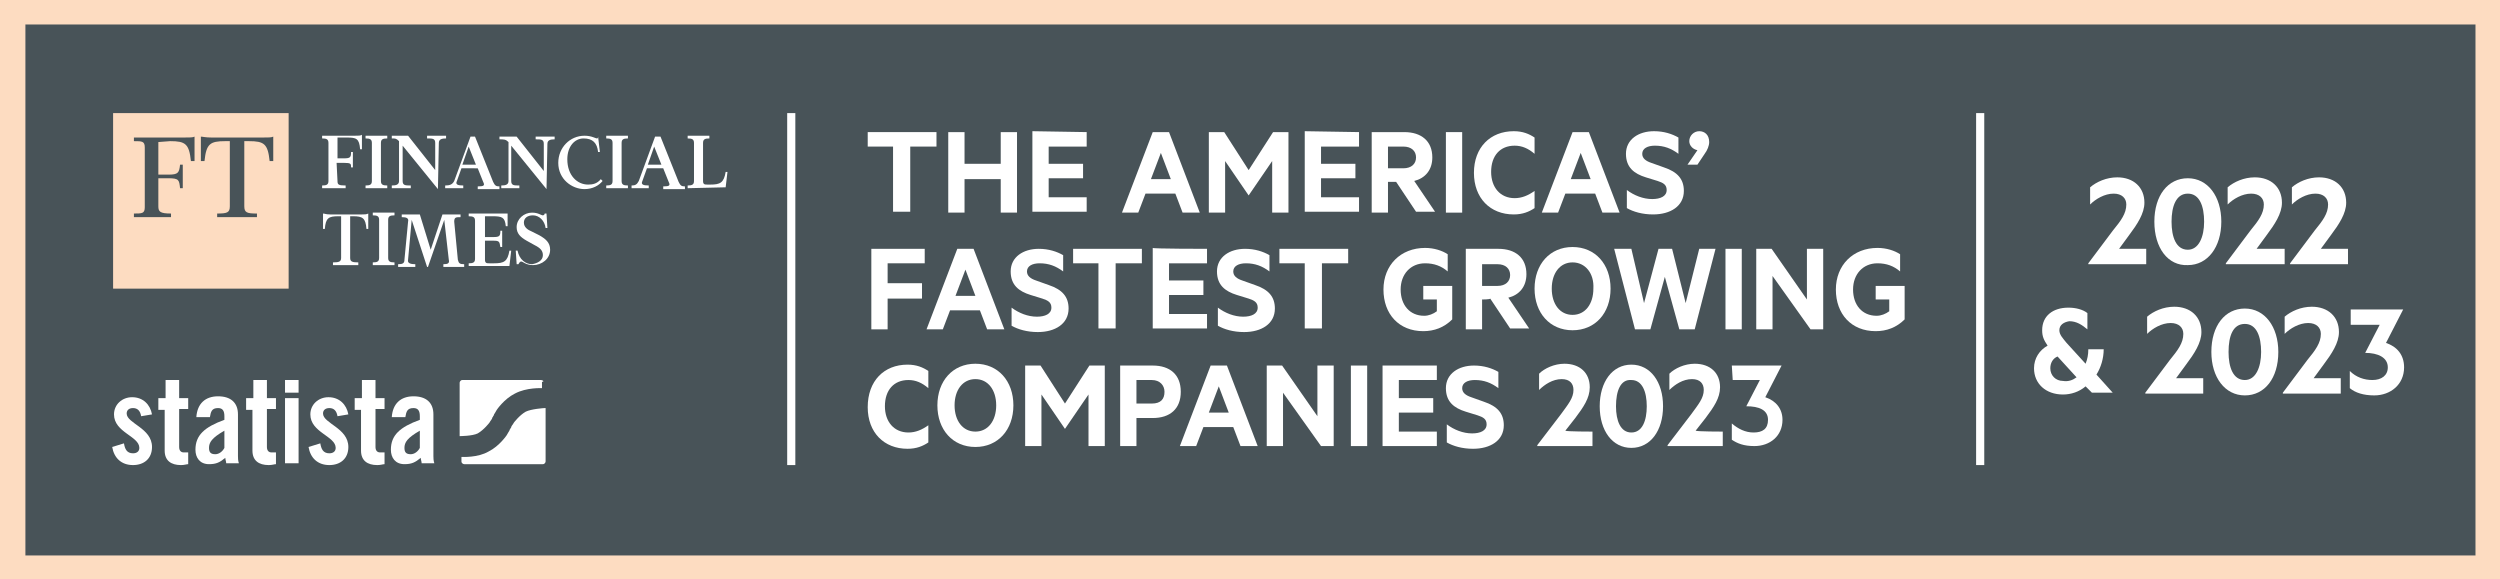 <?xml version="1.0" encoding="utf-8"?>
<!-- Generator: Adobe Illustrator 21.1.0, SVG Export Plug-In . SVG Version: 6.00 Build 0)  -->
<svg version="1.1" id="Layer_2" xmlns="http://www.w3.org/2000/svg" xmlns:xlink="http://www.w3.org/1999/xlink" x="0px" y="0px"
	 width="276.3px" height="64px" viewBox="0 0 276.3 64" style="enable-background:new 0 0 276.3 64;" xml:space="preserve">
<rect x="0" y="0" width="276.3" height="64" fill="#808080" stroke="none"/>
<style type="text/css">
	.st0{fill:#485358;}
	.st1{fill:#FDDCC1;}
	.st2{fill:#FFFFFF;}
</style>
<g>
	<g>
		<rect x="2.8" y="2.7" class="st0" width="270.8" height="58.7"/>
		<path class="st1" d="M273.6,2.7v58.7H2.8V2.7H273.6 M276.4,0h-2.8H2.8H0v2.7v58.7V64h2.8h270.9h2.8v-2.7V2.7L276.4,0L276.4,0z"/>
	</g>
	<g>
		<g>
			<rect x="12.5" y="12.5" class="st1" width="19.4" height="19.4"/>
			<g>
				<path class="st0" d="M17.5,15.7v3.6h1.1c1.1,0,1.2-0.2,1.3-1.1h0.3v2.6h-0.3c-0.1-0.9-0.1-1.1-1.3-1.1h-1.1v3.1
					c0,0.6,0.2,0.8,1.4,0.8V24h-4.1v-0.4c0.9,0,1.2,0,1.2-0.7v-6.6c0-0.7-0.3-0.7-1.2-0.7v-0.4h5.5c0.7,0,1,0,1.2-0.1v2.7h-0.4
					c-0.2-1.9-0.6-2.2-2.3-2.2L17.5,15.7L17.5,15.7z"/>
				<path class="st0" d="M29,15.2c0.7,0,1,0,1.2-0.1v2.7h-0.4c-0.2-1.9-0.6-2.2-2.3-2.2H27v7.2c0,0.7,0.3,0.8,1.4,0.8V24H24v-0.4
					c1.1,0,1.4-0.1,1.4-0.8v-7.2h-0.5c-1.7,0-2.1,0.3-2.3,2.2h-0.4v-2.7c0.2,0,0.5,0.1,1.2,0.1C23.4,15.2,29,15.2,29,15.2z"/>
			</g>
		</g>
		<g>
			<path class="st2" d="M37.3,20c0,0.4,0.1,0.5,0.9,0.5v0.3h-2.6v-0.3c0.5,0,0.7-0.1,0.7-0.5v-4.2c0-0.4-0.2-0.5-0.7-0.5V15h3.6
				c0.5,0,0.6,0,0.8-0.1v1.6h-0.2c-0.1-1.2-0.4-1.3-1.5-1.3h-1v2.3H38c0.7,0,0.8-0.1,0.8-0.7H39v1.7h-0.2c0-0.4,0-0.5-0.8-0.5h-0.8
				L37.3,20L37.3,20z"/>
			<path class="st2" d="M40.4,20.8v-0.3c0.5,0,0.7-0.1,0.7-0.5v-4.2c0-0.4-0.2-0.5-0.7-0.5V15h2.4v0.3c-0.5,0-0.7,0.1-0.7,0.5V20
				c0,0.4,0.2,0.5,0.7,0.5v0.3H40.4z"/>
			<path class="st2" d="M48.4,20.9l-3.9-4.8V20c0,0.5,0.3,0.5,0.9,0.5v0.3h-2.1v-0.3c0.5,0,0.8-0.1,0.8-0.5v-4.4
				c-0.3-0.3-0.4-0.3-0.8-0.3V15h1.8l3,3.8v-3c0-0.5-0.3-0.5-0.9-0.5V15h2.1v0.3c-0.5,0-0.8,0.1-0.8,0.5L48.4,20.9L48.4,20.9
				L48.4,20.9z"/>
			<path class="st2" d="M51.2,20.8h-2v-0.3c0.5,0,0.8-0.1,1-0.5l1.8-4.9h0.5l2,5c0.2,0.4,0.3,0.5,0.7,0.5v0.3h-2.4v-0.3
				c0.7,0,0.8-0.1,0.6-0.5l-0.6-1.5H51L50.5,20c-0.2,0.4,0.1,0.5,0.7,0.5V20.8L51.2,20.8z M51.1,18.2h1.5l-0.8-2L51.1,18.2z"/>
			<path class="st2" d="M60.4,20.9l-3.9-4.8V20c0,0.5,0.3,0.5,0.9,0.5v0.3h-2v-0.3c0.5,0,0.8-0.1,0.8-0.5v-4.3
				c-0.3-0.3-0.5-0.3-1-0.3v-0.3h1.9l3,3.8v-3c0-0.5-0.3-0.5-0.9-0.5v-0.3h2.1v0.3c-0.5,0-0.8,0.1-0.8,0.5L60.4,20.9L60.4,20.9
				L60.4,20.9z"/>
			<path class="st2" d="M66.1,15.1L66.1,15.1l0.2,1.7h-0.2c-0.1-1-0.6-1.5-1.6-1.5s-1.8,0.9-1.8,2.3c0,1.8,1.1,2.8,2.3,2.8
				c0.5,0,1-0.1,1.4-0.6l0.2,0.2c-0.4,0.5-1.1,0.9-2,0.9c-1.4,0-2.9-1.1-2.9-2.9c0-1.7,1.3-3,2.9-3c0.8,0,1.2,0.3,1.4,0.3
				C66,15.3,66.1,15.3,66.1,15.1z"/>
			<path class="st2" d="M67,20.8v-0.3c0.5,0,0.7-0.1,0.7-0.5v-4.2c0-0.4-0.2-0.5-0.7-0.5V15h2.4v0.3c-0.5,0-0.7,0.1-0.7,0.5V20
				c0,0.4,0.2,0.5,0.7,0.5v0.3H67z"/>
			<path class="st2" d="M71.7,20.8h-1.9v-0.3c0.4,0,0.6-0.1,0.8-0.5l1.8-4.9H73l2,5c0.2,0.4,0.3,0.5,0.7,0.5v0.3h-2.4v-0.3
				c0.7,0,0.8-0.1,0.6-0.5l-0.6-1.5h-1.8L71,20c-0.2,0.4,0.1,0.5,0.7,0.5V20.8z M71.6,18.2h1.5l-0.8-2L71.6,18.2z"/>
			<path class="st2" d="M76,20.8v-0.3c0.5,0,0.7-0.1,0.7-0.5v-4.2c0-0.4-0.2-0.5-0.7-0.5V15h2.4v0.3c-0.5,0-0.7,0.1-0.7,0.5V20
				c0,0.4,0.2,0.4,0.5,0.4h0.3c1.1,0,1.5-0.2,1.7-1.4h0.2l-0.2,1.7L76,20.8L76,20.8z"/>
		</g>
		<g>
			<path class="st2" d="M40.7,23.6v1.7h-0.2c-0.1-1.2-0.4-1.4-1.5-1.4h-0.3v4.6c0,0.4,0.2,0.5,0.9,0.5v0.3h-2.8V29
				c0.7,0,0.9-0.1,0.9-0.5v-4.6h-0.3c-1.1,0-1.4,0.2-1.5,1.4h-0.2v-1.7c0.2,0,0.3,0.1,0.8,0.1H40C40.3,23.7,40.5,23.7,40.7,23.6z"/>
			<path class="st2" d="M41.2,29.3V29c0.5,0,0.7-0.1,0.7-0.5v-4.2c0-0.4-0.2-0.5-0.7-0.5v-0.3h2.4v0.3c-0.5,0-0.7,0.1-0.7,0.5v4.2
				c0,0.4,0.2,0.5,0.7,0.5v0.3H41.2z"/>
			<path class="st2" d="M50.9,23.7V24c-0.5,0-0.7,0-0.7,0.5l0.4,4.2c0.1,0.4,0.2,0.5,0.7,0.5v0.3H49v-0.3c0.5,0,0.7-0.1,0.6-0.5
				l-0.5-4.4l-1.8,5.2h-0.1l-1.7-5.2l-0.4,4.4c-0.1,0.4,0.3,0.5,0.8,0.5v0.3H44v-0.3c0.5,0,0.7-0.1,0.7-0.5l0.4-4.2
				c0.1-0.4-0.2-0.5-0.7-0.5v-0.3h2l1.2,3.9l1.3-3.9H50.9z"/>
			<path class="st2" d="M55.5,27.3h-0.2c-0.1-0.6-0.1-0.7-0.8-0.7h-0.9v2.1c0,0.4,0.2,0.4,0.5,0.4h0.5c1.1,0,1.5-0.2,1.7-1.4h0.2
				l-0.2,1.7h-4.5v-0.3c0.5,0,0.7-0.1,0.7-0.5v-4.2c0-0.4-0.2-0.5-0.7-0.5v-0.3h4.3V25h-0.2c-0.1-1-0.4-1.1-1.5-1.1h-0.8v2.3h0.9
				c0.7,0,0.8-0.1,0.8-0.7h0.2V27.3z"/>
			<path class="st2" d="M60,28.2c0-0.5-0.3-0.8-0.9-1.1l-0.9-0.5c-0.7-0.4-1.1-0.8-1.1-1.5c0-0.9,0.8-1.6,1.7-1.6
				c0.7,0,1,0.3,1.2,0.3c0.1,0,0.2-0.1,0.2-0.2h0.2l0.1,1.6h-0.2c-0.1-0.8-0.7-1.4-1.4-1.4c-0.6,0-1,0.3-1,0.8s0.4,0.8,0.9,1
				l0.8,0.4c0.7,0.4,1.2,0.8,1.2,1.6c0,1-0.9,1.7-1.9,1.7c-0.8,0-1.1-0.4-1.3-0.4c-0.1,0-0.2,0.1-0.3,0.3h-0.2L57,27.7h0.2
				c0.2,1,0.9,1.5,1.6,1.5C59.4,29.1,60,28.8,60,28.2z"/>
		</g>
	</g>
	<g>
		<path class="st2" d="M15.6,46c-0.1-0.6-0.4-0.9-0.9-0.9c-0.4,0-0.7,0.2-0.7,0.6c0,1.1,2.8,1.6,2.8,3.7c0,1.3-0.9,2-2.1,2
			c-1.3,0-2.1-0.8-2.3-2l1.3-0.4c0.1,0.6,0.3,1.1,1,1.1c0.4,0,0.7-0.2,0.7-0.6c0-1.3-2.8-1.7-2.8-3.7c0-1.1,0.9-1.9,2-1.9
			c1.2,0,2,0.8,2.2,1.9L15.6,46z"/>
		<path class="st2" d="M17.5,45.3V44h0.8v-2h1.5v2h1v1.2h-1v4.2c0,0.4,0.2,0.6,0.5,0.6h0.5v1.3c-0.2,0-0.4,0.1-0.8,0.1
			c-1.1,0-1.8-0.5-1.8-1.6v-4.5H17.5L17.5,45.3z"/>
		<path class="st2" d="M21.7,46.1c0.1-1.5,1-2.3,2.4-2.3s2.2,0.7,2.2,2v4.6c0,0.2,0,0.5,0.1,0.8H25c0-0.2-0.1-0.4-0.1-0.6
			c-0.6,0.5-1,0.7-1.8,0.7c-1,0-1.5-0.7-1.5-1.6c0-1.6,1-2.5,3.2-3.3V46c0-0.6-0.2-0.9-0.7-0.9c-0.7,0-0.8,0.4-0.9,1H21.7z
			 M24.8,47.6c-1.4,0.8-1.7,1.3-1.7,1.9c0,0.5,0.2,0.7,0.7,0.7c0.4,0,0.8-0.3,1-0.7V47.6z"/>
		<path class="st2" d="M27.2,45.3V44H28v-2h1.5v2h1v1.2h-1v4.2c0,0.4,0.2,0.6,0.5,0.6h0.5v1.3c-0.2,0-0.4,0.1-0.8,0.1
			c-1.1,0-1.8-0.5-1.8-1.6v-4.5H27.2L27.2,45.3z"/>
		<path class="st2" d="M31.5,42H33v1.4h-1.5V42z M31.5,44H33v7.2h-1.5V44z"/>
		<path class="st2" d="M37.3,46c-0.1-0.6-0.4-0.9-0.9-0.9c-0.4,0-0.7,0.2-0.7,0.6c0,1.1,2.8,1.6,2.8,3.7c0,1.3-0.9,2-2.1,2
			c-1.3,0-2.1-0.8-2.3-2l1.3-0.4c0.1,0.6,0.3,1.1,1,1.1c0.4,0,0.7-0.2,0.7-0.6c0-1.3-2.8-1.7-2.8-3.7c0-1.1,0.9-1.9,2-1.9
			c1.2,0,2,0.8,2.2,1.9L37.3,46z"/>
		<path class="st2" d="M39.2,45.3V44H40v-2h1.5v2h1v1.2h-1v4.2c0,0.4,0.2,0.6,0.5,0.6h0.5v1.3c-0.2,0-0.4,0.1-0.8,0.1
			c-1.1,0-1.8-0.5-1.8-1.6v-4.5H39.2L39.2,45.3z"/>
		<path class="st2" d="M43.3,46.1c0.1-1.5,1-2.3,2.4-2.3s2.2,0.7,2.2,2v4.6c0,0.2,0,0.5,0.1,0.8h-1.4c0-0.2-0.1-0.4-0.1-0.6
			c-0.6,0.5-1,0.7-1.8,0.7c-1,0-1.5-0.7-1.5-1.6c0-1.6,1-2.5,3.2-3.3V46c0-0.6-0.2-0.9-0.7-0.9c-0.7,0-0.8,0.4-0.9,1H43.3z
			 M46.4,47.6c-1.4,0.8-1.7,1.3-1.7,1.9c0,0.5,0.2,0.7,0.7,0.7c0.4,0,0.8-0.3,1-0.7V47.6z"/>
		<path class="st2" d="M59.8,42h-8.7c-0.2,0-0.3,0.2-0.3,0.3v5.9l0,0c0,0,1.4,0,2-0.3c0.7-0.4,1.3-1.2,1.3-1.2
			c0.1-0.2,0.3-0.4,0.3-0.5s0.1-0.1,0.1-0.2c0,0,0.1-0.1,0.1-0.2c0,0,0.2-0.3,0.3-0.5c0,0,0.8-1.2,2-1.8c1.3-0.7,3-0.6,3-0.6l0,0
			v-0.7C60.2,42.2,60,42,59.8,42 M58.1,45.5c-0.7,0.4-1.3,1.2-1.3,1.2c-0.1,0.2-0.3,0.4-0.3,0.5s-0.1,0.1-0.1,0.2
			c0,0-0.1,0.1-0.1,0.2c0,0-0.2,0.3-0.3,0.5c0,0-0.8,1.2-2,1.8c-1.2,0.7-2.9,0.6-3,0.6V51c0,0.2,0.2,0.3,0.3,0.3H60
			c0.2,0,0.3-0.2,0.3-0.3v-5.9h-0.1C60.1,45.1,58.7,45.2,58.1,45.5"/>
	</g>
	<g>
		<rect x="218.4" y="12.5" class="st2" width="0.9" height="38.9"/>
	</g>
	<g>
		<path class="st2" d="M237.2,27.5v1.7h-6.4v-0.1l2.7-3.6c0.9-1.1,1.5-1.9,1.5-2.9c0-0.7-0.5-1.2-1.4-1.2c-1,0-2,0.6-2.6,1.2v-1.9
			c0.7-0.6,1.8-1.1,3-1.1c1.8,0,3,1.1,3,2.8c0,1.2-0.8,2.4-1.7,3.6l-1.1,1.5H237.2z"/>
		<path class="st2" d="M238.1,24.5c0-2.9,1.5-4.8,3.7-4.8s3.7,2,3.7,4.8s-1.5,4.8-3.7,4.8C239.6,29.4,238.1,27.4,238.1,24.5z
			 M240,24.5c0,1.7,0.5,3.1,1.8,3.1c1.2,0,1.8-1.4,1.8-3.1s-0.5-3.1-1.8-3.1S240,22.8,240,24.5z"/>
		<path class="st2" d="M252.5,27.5v1.7H246v-0.1l2.7-3.6c0.9-1.1,1.5-1.9,1.5-2.9c0-0.7-0.5-1.2-1.4-1.2c-1,0-2,0.6-2.6,1.2v-1.9
			c0.7-0.6,1.8-1.1,3-1.1c1.8,0,3,1.1,3,2.8c0,1.2-0.8,2.4-1.7,3.6l-1.1,1.5H252.5z"/>
		<path class="st2" d="M259.5,27.5v1.7h-6.4v-0.1l2.7-3.6c0.9-1.1,1.5-1.9,1.5-2.9c0-0.7-0.5-1.2-1.4-1.2c-1,0-2,0.6-2.6,1.2v-1.9
			c0.7-0.6,1.8-1.1,3-1.1c1.8,0,3,1.1,3,2.8c0,1.2-0.8,2.4-1.7,3.6l-1.1,1.5H259.5z"/>
		<path class="st2" d="M227.6,36.5c0,0.5,0.4,0.9,0.8,1.4l2.1,2.3c0.2-0.5,0.3-1,0.3-1.6h1.7c0,1-0.3,2-0.8,2.8l1.8,2h-2.3l-0.7-0.7
			c-0.7,0.6-1.6,0.9-2.5,0.9c-1.9,0-3.2-1.2-3.2-2.9c0-1.1,0.6-2,1.5-2.5c-0.4-0.6-0.6-1-0.6-1.7c0-1.6,1.2-2.5,2.9-2.5
			c0.8,0,1.6,0.2,2.1,0.6v1.8c-0.6-0.5-1.2-0.9-2-0.9C228.1,35.6,227.6,35.9,227.6,36.5z M229.5,41.7l-2.1-2.3
			c-0.5,0.2-0.8,0.7-0.8,1.3c0,0.8,0.6,1.4,1.4,1.4C228.6,42.2,229.1,42,229.5,41.7z"/>
		<path class="st2" d="M243.5,41.8v1.7h-6.4v-0.1l2.7-3.6c0.9-1.1,1.5-1.9,1.5-2.9c0-0.7-0.5-1.2-1.4-1.2c-1,0-2,0.6-2.6,1.2V35
			c0.7-0.6,1.8-1.1,3-1.1c1.8,0,3,1.1,3,2.8c0,1.2-0.8,2.4-1.7,3.6l-1.1,1.5H243.5z"/>
		<path class="st2" d="M244.4,38.9c0-2.9,1.5-4.8,3.7-4.8s3.7,2,3.7,4.8c0,2.9-1.5,4.8-3.7,4.8S244.4,41.7,244.4,38.9z M246.3,38.9
			c0,1.7,0.5,3.1,1.8,3.1c1.2,0,1.8-1.4,1.8-3.1c0-1.7-0.5-3.1-1.8-3.1C246.8,35.8,246.3,37.1,246.3,38.9z"/>
		<path class="st2" d="M258.7,41.8v1.7h-6.4v-0.1l2.7-3.6c0.9-1.1,1.5-1.9,1.5-2.9c0-0.7-0.5-1.2-1.4-1.2c-1,0-2,0.6-2.6,1.2V35
			c0.7-0.6,1.8-1.1,3-1.1c1.8,0,3,1.1,3,2.8c0,1.2-0.8,2.4-1.7,3.6l-1.1,1.5H258.7z"/>
		<path class="st2" d="M259.8,34.2h5.8l0,0l-1.9,3.7c1.2,0.4,2,1.3,2,2.7c0,1.9-1.5,3.1-3.3,3.1c-1.2,0-2.1-0.3-2.7-0.8V41
			c0.7,0.7,1.6,1,2.5,1c1,0,1.7-0.5,1.7-1.4c0-1.1-1.1-1.6-2.5-1.6l0,0l1.6-3.1h-3.2V34.2z"/>
	</g>
</g>
<g>
	<path class="st2" d="M95.9,14.6h7.6v1.6h-2.9v7.2h-1.9v-7.2h-2.8L95.9,14.6L95.9,14.6z"/>
	<path class="st2" d="M112.4,14.6v8.9h-1.8v-3.7h-4v3.7h-1.8v-8.9h1.8v3.5h4v-3.5C110.5,14.6,112.4,14.6,112.4,14.6z"/>
	<path class="st2" d="M120.1,14.6v1.6h-4.2v1.9h3.8v1.6h-3.8v2.1h4.2v1.6h-6v-8.9L120.1,14.6L120.1,14.6z"/>
	<path class="st2" d="M129.2,14.6l3.4,8.9h-1.9l-0.8-2.1h-3.3l-0.8,2.1H124l3.4-8.9H129.2z M127.2,19.8h2.2l-1.1-2.9L127.2,19.8z"/>
	<path class="st2" d="M138,21.6l-2.6-3.8v5.7h-1.8v-8.9h1.7l2.7,4.2l2.7-4.2h1.7v8.9h-1.8v-5.7L138,21.6L138,21.6z"/>
	<path class="st2" d="M150.2,14.6v1.6H146v1.9h3.8v1.6H146v2.1h4.2v1.6h-6v-8.9L150.2,14.6L150.2,14.6z"/>
	<path class="st2" d="M153.4,20.2v3.3h-1.8v-8.9h3.6c1.9,0,3.1,1,3.1,2.8c0,1.4-0.8,2.3-2,2.6l2.3,3.4h-2.1l-2.2-3.3h-0.9V20.2z
		 M153.4,18.6h1.7c0.9,0,1.4-0.5,1.4-1.2s-0.5-1.2-1.4-1.2h-1.7V18.6z"/>
	<path class="st2" d="M161.6,23.5h-1.8v-8.9h1.8V23.5z"/>
	<path class="st2" d="M167.3,14.5c1,0,1.7,0.3,2.3,0.7V17c-0.7-0.6-1.4-0.9-2.2-0.9c-1.6,0-2.6,1.1-2.6,2.9c0,1.7,1,2.9,2.6,2.9
		c0.8,0,1.5-0.3,2.2-0.8V23c-0.6,0.4-1.3,0.7-2.3,0.7c-2.6,0-4.4-1.8-4.4-4.6S164.7,14.5,167.3,14.5z"/>
	<path class="st2" d="M175.6,14.6l3.4,8.9h-1.9l-0.8-2.1H173l-0.8,2.1h-1.8l3.4-8.9H175.6z M173.6,19.8h2.2l-1.1-2.9L173.6,19.8z"/>
	<path class="st2" d="M179.8,21c0.8,0.6,1.8,1,2.8,1c0.9,0,1.6-0.3,1.6-1c0-0.6-0.4-0.8-1-1l-1.3-0.4c-1.3-0.4-2.2-1.1-2.2-2.6
		c0-1.6,1.4-2.5,3.1-2.5c1.1,0,2,0.3,2.7,0.7V17c-0.8-0.6-1.6-0.9-2.6-0.9c-0.8,0-1.4,0.3-1.4,0.9c0,0.5,0.4,0.8,1,1l1.4,0.5
		c1.5,0.5,2.2,1.3,2.2,2.6c0,1.7-1.5,2.6-3.4,2.6c-1.2,0-2.2-0.3-2.9-0.7L179.8,21L179.8,21z"/>
	<path class="st2" d="M187.6,16.6c-0.5-0.1-0.9-0.5-0.9-1c0-0.6,0.5-1.1,1.1-1.1s1.1,0.4,1.1,1.2c0,0.4-0.2,0.9-0.5,1.3l-0.8,1.2
		h-1.1L187.6,16.6z"/>
	<path class="st2" d="M96.3,36.4v-8.9h5.9v1.6h-4.1v2.2h3.8V33h-3.8v3.4H96.3z"/>
	<path class="st2" d="M107.6,27.5l3.4,8.9h-1.9l-0.8-2.1H105l-0.8,2.1h-1.8l3.4-8.9C105.8,27.5,107.6,27.5,107.6,27.5z M105.6,32.7
		h2.2l-1.1-2.9L105.6,32.7z"/>
	<path class="st2" d="M111.8,34c0.8,0.6,1.8,1,2.8,1c0.9,0,1.6-0.3,1.6-1c0-0.6-0.4-0.8-1-1l-1.3-0.4c-1.3-0.4-2.2-1.1-2.2-2.6
		c0-1.6,1.4-2.5,3.1-2.5c1.1,0,2,0.3,2.7,0.7V30c-0.8-0.6-1.6-0.9-2.6-0.9c-0.8,0-1.4,0.3-1.4,0.9c0,0.5,0.4,0.8,1,1l1.4,0.5
		c1.5,0.5,2.2,1.3,2.2,2.6c0,1.7-1.5,2.6-3.4,2.6c-1.2,0-2.2-0.3-2.9-0.7C111.8,35.8,111.8,34,111.8,34z"/>
	<path class="st2" d="M118.6,27.5h7.6v1.6h-2.9v7.2h-1.9v-7.2h-2.8L118.6,27.5L118.6,27.5z"/>
	<path class="st2" d="M133.4,27.5v1.6h-4.2V31h3.8v1.6h-3.8v2.1h4.2v1.6h-6v-8.9C127.4,27.5,133.4,27.5,133.4,27.5z"/>
	<path class="st2" d="M134.6,34c0.8,0.6,1.8,1,2.8,1c0.9,0,1.6-0.3,1.6-1c0-0.6-0.4-0.8-1-1l-1.3-0.4c-1.3-0.4-2.2-1.1-2.2-2.6
		c0-1.6,1.4-2.5,3.1-2.5c1.1,0,2,0.3,2.7,0.7V30c-0.8-0.6-1.6-0.9-2.6-0.9c-0.8,0-1.4,0.3-1.4,0.9c0,0.5,0.4,0.8,1,1l1.4,0.5
		c1.5,0.5,2.2,1.3,2.2,2.6c0,1.7-1.5,2.6-3.4,2.6c-1.2,0-2.2-0.3-2.9-0.7L134.6,34L134.6,34z"/>
	<path class="st2" d="M141.4,27.5h7.6v1.6h-2.9v7.2h-1.9v-7.2h-2.8L141.4,27.5L141.4,27.5z"/>
	<path class="st2" d="M158.8,34.4v-1.3h-1.5v-1.5h3.2v3.7c-0.9,0.9-2,1.3-3.2,1.3c-2.7,0-4.4-1.9-4.4-4.6c0-2.7,1.9-4.6,4.6-4.6
		c1,0,1.9,0.3,2.5,0.7V30c-0.7-0.6-1.5-0.9-2.5-0.9c-1.6,0-2.7,1.2-2.7,2.9c0,1.7,1,2.9,2.6,2.9C157.9,34.9,158.4,34.7,158.8,34.4z"
		/>
	<path class="st2" d="M163.8,33.1v3.3H162v-8.9h3.6c1.9,0,3.1,1,3.1,2.8c0,1.4-0.8,2.3-2,2.6l2.3,3.4h-2.1l-2.2-3.3
		C164.7,33.1,163.8,33.1,163.8,33.1z M163.8,31.6h1.7c0.9,0,1.4-0.5,1.4-1.2s-0.5-1.2-1.4-1.2h-1.7V31.6z"/>
	<path class="st2" d="M173.8,36.5c-2.5,0-4.2-1.9-4.2-4.6s1.7-4.6,4.2-4.6s4.2,1.9,4.2,4.6S176.3,36.5,173.8,36.5z M173.8,29
		c-1.4,0-2.3,1.2-2.3,2.9s0.9,2.9,2.3,2.9c1.4,0,2.3-1.2,2.3-2.9C176.2,30.2,175.2,29,173.8,29z"/>
	<path class="st2" d="M184.8,27.5l1.5,6l1.5-6h1.8l-2.3,8.9h-1.7l-1.6-5.8l-1.6,5.8h-1.7l-2.3-8.9h1.9l1.4,6l1.6-6
		C183.4,27.5,184.8,27.5,184.8,27.5z"/>
	<path class="st2" d="M192.5,36.4h-1.8v-8.9h1.8V36.4z"/>
	<path class="st2" d="M201.6,36.4h-1.5l-4.2-5.9v5.9h-1.8v-8.9h1.7l3.9,5.6v-5.6h1.8v8.9H201.6z"/>
	<path class="st2" d="M208.8,34.4v-1.3h-1.5v-1.5h3.2v3.7c-0.9,0.9-2,1.3-3.2,1.3c-2.7,0-4.4-1.9-4.4-4.6c0-2.7,1.9-4.6,4.6-4.6
		c1,0,1.9,0.3,2.5,0.7V30c-0.7-0.6-1.5-0.9-2.5-0.9c-1.6,0-2.7,1.2-2.7,2.9c0,1.7,1,2.9,2.6,2.9C207.9,34.9,208.4,34.7,208.8,34.4z"
		/>
	<path class="st2" d="M100.3,40.3c1,0,1.7,0.3,2.3,0.7v1.9c-0.7-0.6-1.4-0.9-2.2-0.9c-1.6,0-2.6,1.1-2.6,2.9c0,1.7,1,2.9,2.6,2.9
		c0.8,0,1.5-0.3,2.2-0.8v1.9c-0.6,0.4-1.3,0.7-2.3,0.7c-2.6,0-4.4-1.8-4.4-4.6C95.9,42.1,97.7,40.3,100.3,40.3z"/>
	<path class="st2" d="M107.8,49.4c-2.5,0-4.2-1.9-4.2-4.6c0-2.7,1.7-4.6,4.2-4.6s4.2,1.9,4.2,4.6S110.3,49.4,107.8,49.4z
		 M107.8,41.9c-1.4,0-2.3,1.2-2.3,2.9s0.9,2.9,2.3,2.9s2.3-1.2,2.3-2.9C110.1,43.1,109.2,41.9,107.8,41.9z"/>
	<path class="st2" d="M117.7,47.4l-2.6-3.8v5.7h-1.8v-8.9h1.7l2.7,4.2l2.7-4.2h1.7v8.9h-1.8v-5.7L117.7,47.4L117.7,47.4z"/>
	<path class="st2" d="M125.6,46.2v3.1h-1.8v-8.9h3.6c1.9,0,3.1,1,3.1,2.9s-1.2,2.9-3.1,2.9C127.4,46.2,125.6,46.2,125.6,46.2z
		 M127.3,42h-1.7v2.6h1.7c1,0,1.4-0.5,1.4-1.3C128.7,42.6,128.2,42,127.3,42z"/>
	<path class="st2" d="M135.6,40.4l3.4,8.9h-1.9l-0.8-2.1H133l-0.8,2.1h-1.8l3.4-8.9H135.6z M133.6,45.6h2.2l-1.1-2.9L133.6,45.6z"/>
	<path class="st2" d="M147.5,49.3H146l-4.2-5.9v5.9H140v-8.9h1.7l3.9,5.6v-5.6h1.8v8.9H147.5z"/>
	<path class="st2" d="M151.1,49.3h-1.8v-8.9h1.8V49.3z"/>
	<path class="st2" d="M158.8,40.4V42h-4.2v2h3.8v1.6h-3.8v2.1h4.2v1.6h-6v-8.9C152.8,40.4,158.8,40.4,158.8,40.4z"/>
	<path class="st2" d="M159.9,46.9c0.8,0.6,1.8,1,2.8,1c0.9,0,1.6-0.3,1.6-1c0-0.6-0.4-0.8-1-1l-1.3-0.4c-1.3-0.4-2.2-1.1-2.2-2.6
		c0-1.6,1.4-2.5,3.1-2.5c1.1,0,2,0.3,2.7,0.7v1.8c-0.8-0.6-1.6-0.9-2.6-0.9c-0.8,0-1.4,0.3-1.4,0.9c0,0.5,0.4,0.8,1,1l1.4,0.5
		c1.5,0.5,2.2,1.3,2.2,2.6c0,1.7-1.5,2.6-3.4,2.6c-1.2,0-2.2-0.3-2.9-0.7L159.9,46.9L159.9,46.9z"/>
	<path class="st2" d="M176,47.7v1.6h-6.1v-0.1l2.6-3.4c0.8-1.1,1.4-1.8,1.4-2.7c0-0.7-0.4-1.2-1.3-1.2c-1,0-1.9,0.6-2.5,1.2v-1.8
		c0.6-0.6,1.7-1.1,2.8-1.1c1.7,0,2.8,1,2.8,2.6c0,1.2-0.7,2.2-1.6,3.4l-1.1,1.4C173.1,47.7,176,47.7,176,47.7z"/>
	<path class="st2" d="M176.8,44.9c0-2.7,1.4-4.6,3.5-4.6s3.5,1.9,3.5,4.6c0,2.7-1.4,4.6-3.5,4.6S176.8,47.6,176.8,44.9z M178.6,44.9
		c0,1.6,0.5,2.9,1.7,2.9s1.7-1.3,1.7-2.9s-0.5-2.9-1.7-2.9C179.1,41.9,178.6,43.2,178.6,44.9z"/>
	<path class="st2" d="M190.4,47.7v1.6h-6.1v-0.1l2.6-3.4c0.8-1.1,1.4-1.8,1.4-2.7c0-0.7-0.4-1.2-1.3-1.2c-1,0-1.9,0.6-2.5,1.2v-1.8
		c0.6-0.6,1.7-1.1,2.8-1.1c1.7,0,2.8,1,2.8,2.6c0,1.2-0.7,2.2-1.6,3.4l-1.1,1.4C187.6,47.7,190.4,47.7,190.4,47.7z"/>
	<path class="st2" d="M191.4,40.4h5.5l0,0l-1.8,3.5c1.2,0.4,1.9,1.3,1.9,2.5c0,1.8-1.4,2.9-3.1,2.9c-1.2,0-1.9-0.3-2.5-0.7v-1.8
		c0.7,0.6,1.5,1,2.4,1c1,0,1.6-0.4,1.6-1.4c0-1.1-1-1.5-2.4-1.5l0,0l1.5-2.9h-3L191.4,40.4L191.4,40.4z"/>
</g>
<rect x="87" y="12.5" class="st2" width="0.9" height="38.9"/>
<g>
	<g>
		<rect x="1.4" y="69.6" class="st0" width="273.7" height="25.3"/>
		<g>
			<path class="st1" d="M273.7,71v22.5H2.8V71H273.7 M276.5,68.2H0v28.1h276.5V68.2L276.5,68.2z"/>
		</g>
	</g>
	<g>
		<path class="st2" d="M30.4,83.7v3.4h-1.9v-9.2h3.8c1.9,0,3.2,1,3.2,2.9c0,1.5-0.8,2.4-2.1,2.7l2.4,3.6h-2.2l-2.3-3.4H30.4z
			 M30.4,82.1h1.8c1,0,1.5-0.5,1.5-1.3c0-0.8-0.5-1.3-1.5-1.3h-1.8V82.1z"/>
		<path class="st2" d="M43.2,77.9v1.7h-4.4v2h4v1.6h-4v2.2h4.4v1.7h-6.3v-9.2C36.9,77.9,43.2,77.9,43.2,77.9z"/>
		<path class="st2" d="M48.8,77.8c1,0,1.8,0.3,2.4,0.7v1.9c-0.7-0.6-1.4-0.9-2.3-0.9c-1.6,0-2.7,1.2-2.7,3c0,1.8,1.1,3,2.7,3
			c0.9,0,1.6-0.3,2.3-0.9v1.9c-0.6,0.4-1.4,0.7-2.4,0.7c-2.7,0-4.6-1.9-4.6-4.8C44.2,79.7,46.1,77.8,48.8,77.8z"/>
		<path class="st2" d="M56.6,87.3c-2.6,0-4.3-2-4.3-4.8c0-2.8,1.8-4.8,4.3-4.8c2.6,0,4.4,2,4.4,4.8C61,85.3,59.2,87.3,56.6,87.3z
			 M56.6,79.5c-1.5,0-2.4,1.2-2.4,3s0.9,3,2.4,3c1.5,0,2.4-1.2,2.4-3S58.1,79.5,56.6,79.5z"/>
		<path class="st2" d="M68,85.1v-1.4h-1.6v-1.6h3.3V86c-0.9,0.9-2.1,1.3-3.3,1.3c-2.8,0-4.5-1.9-4.5-4.7c0-2.8,2-4.8,4.7-4.8
			c1,0,2,0.3,2.6,0.8v1.9c-0.7-0.6-1.6-0.9-2.6-0.9c-1.6,0-2.8,1.2-2.8,3c0,1.8,1,3,2.7,3C67.1,85.6,67.6,85.4,68,85.1z"/>
		<path class="st2" d="M79,87.1h-1.5L73.2,81v6.1h-1.8v-9.2h1.8l4.1,5.8v-5.8H79L79,87.1L79,87.1z"/>
		<path class="st2" d="M82.7,87.1h-1.9v-9.2h1.9V87.1z"/>
		<path class="st2" d="M91.2,87.1H84v-0.1l4.3-7.5h-4.2v-1.7h7.1V78L87,85.4h4.3V87.1z"/>
		<path class="st2" d="M98.9,77.9v1.7h-4.4v2h4v1.6h-4v2.2h4.4v1.7h-6.3v-9.2C92.6,77.9,98.9,77.9,98.9,77.9z"/>
		<path class="st2" d="M100.4,77.9h3.3c2.8,0,4.5,1.8,4.5,4.6c0,2.8-1.8,4.6-4.5,4.6h-3.3V77.9z M103.6,85.4c1.8,0,2.7-1.1,2.7-2.9
			c0-1.8-1-2.9-2.7-2.9h-1.3v5.8H103.6z"/>
		<path class="st2" d="M112.2,77.9h7.9v1.7h-3v7.5h-1.9v-7.5h-3V77.9z"/>
		<path class="st2" d="M127.2,77.9l1.6,6.2l1.5-6.2h1.9l-2.4,9.2h-1.8l-1.6-6.1l-1.6,6.1h-1.8l-2.4-9.2h1.9l1.5,6.2l1.6-6.2H127.2z"
			/>
		<path class="st2" d="M137,87.3c-2.6,0-4.3-2-4.3-4.8c0-2.8,1.8-4.8,4.3-4.8c2.6,0,4.4,2,4.4,4.8C141.4,85.3,139.6,87.3,137,87.3z
			 M137,79.5c-1.5,0-2.4,1.2-2.4,3s0.9,3,2.4,3c1.5,0,2.4-1.2,2.4-3S138.5,79.5,137,79.5z"/>
		<path class="st2" d="M151.7,77.9h2l-3.3,5.7v3.5h-1.9v-3.5l-3.3-5.7h2.1l2.2,3.9L151.7,77.9z"/>
		<path class="st2" d="M161.1,77.9v1.7h-4.4v2h4v1.6h-4v2.2h4.4v1.7h-6.3v-9.2C154.8,77.9,161.1,77.9,161.1,77.9z"/>
		<path class="st2" d="M167.3,77.9l3.5,9.2h-1.9l-0.8-2.2h-3.4l-0.8,2.2h-1.9l3.5-9.2H167.3z M165.2,83.3h2.2l-1.1-3.1L165.2,83.3z"
			/>
		<path class="st2" d="M173.8,83.7v3.4h-1.9v-9.2h3.8c1.9,0,3.2,1,3.2,2.9c0,1.5-0.8,2.4-2.1,2.7l2.4,3.6h-2.2l-2.3-3.4H173.8z
			 M173.8,82.1h1.8c1,0,1.5-0.5,1.5-1.3c0-0.8-0.5-1.3-1.5-1.3h-1.8V82.1z"/>
		<path class="st2" d="M180.1,84.6c0.8,0.6,1.9,1,2.9,1c0.9,0,1.6-0.3,1.6-1c0-0.6-0.4-0.8-1.1-1.1l-1.3-0.4
			c-1.4-0.4-2.3-1.2-2.3-2.7c0-1.7,1.5-2.6,3.3-2.6c1.1,0,2,0.3,2.8,0.7v1.9c-0.8-0.6-1.7-1-2.7-1c-0.8,0-1.5,0.3-1.5,0.9
			c0,0.6,0.4,0.8,1,1l1.4,0.5c1.5,0.5,2.2,1.4,2.2,2.7c0,1.8-1.5,2.7-3.5,2.7c-1.2,0-2.3-0.4-3-0.8L180.1,84.6L180.1,84.6z"/>
		<path class="st2" d="M193,87.1h-1.9v-9.2h1.9V87.1z"/>
		<path class="st2" d="M202.4,87.1h-1.5l-4.3-6.1v6.1h-1.8v-9.2h1.8l4.1,5.8v-5.8h1.8V87.1z"/>
		<path class="st2" d="M212.2,77.9l3.5,9.2h-1.9l-0.8-2.2h-3.4l-0.8,2.2h-1.9l3.5-9.2H212.2z M210.1,83.3h2.2l-1.1-3.1L210.1,83.3z"
			/>
		<path class="st2" d="M221.9,83.7v3.4H220v-9.2h3.8c1.9,0,3.2,1,3.2,2.9c0,1.5-0.8,2.4-2.1,2.7l2.4,3.6h-2.2l-2.3-3.4H221.9z
			 M221.9,82.1h1.8c1,0,1.5-0.5,1.5-1.3c0-0.8-0.5-1.3-1.5-1.3h-1.8V82.1z"/>
		<path class="st2" d="M232.3,87.3c-2.6,0-4.3-2-4.3-4.8c0-2.8,1.8-4.8,4.3-4.8c2.6,0,4.4,2,4.4,4.8
			C236.7,85.3,234.9,87.3,232.3,87.3z M232.3,79.5c-1.5,0-2.4,1.2-2.4,3s0.9,3,2.4,3c1.5,0,2.4-1.2,2.4-3S233.8,79.5,232.3,79.5z"/>
		<path class="st2" d="M243.7,77.9l1.6,6.2l1.5-6.2h1.9l-2.4,9.2h-1.8l-1.6-6.1l-1.6,6.1h-1.8l-2.4-9.2h1.9l1.5,6.2l1.6-6.2H243.7z"
			/>
	</g>
</g>
</svg>
